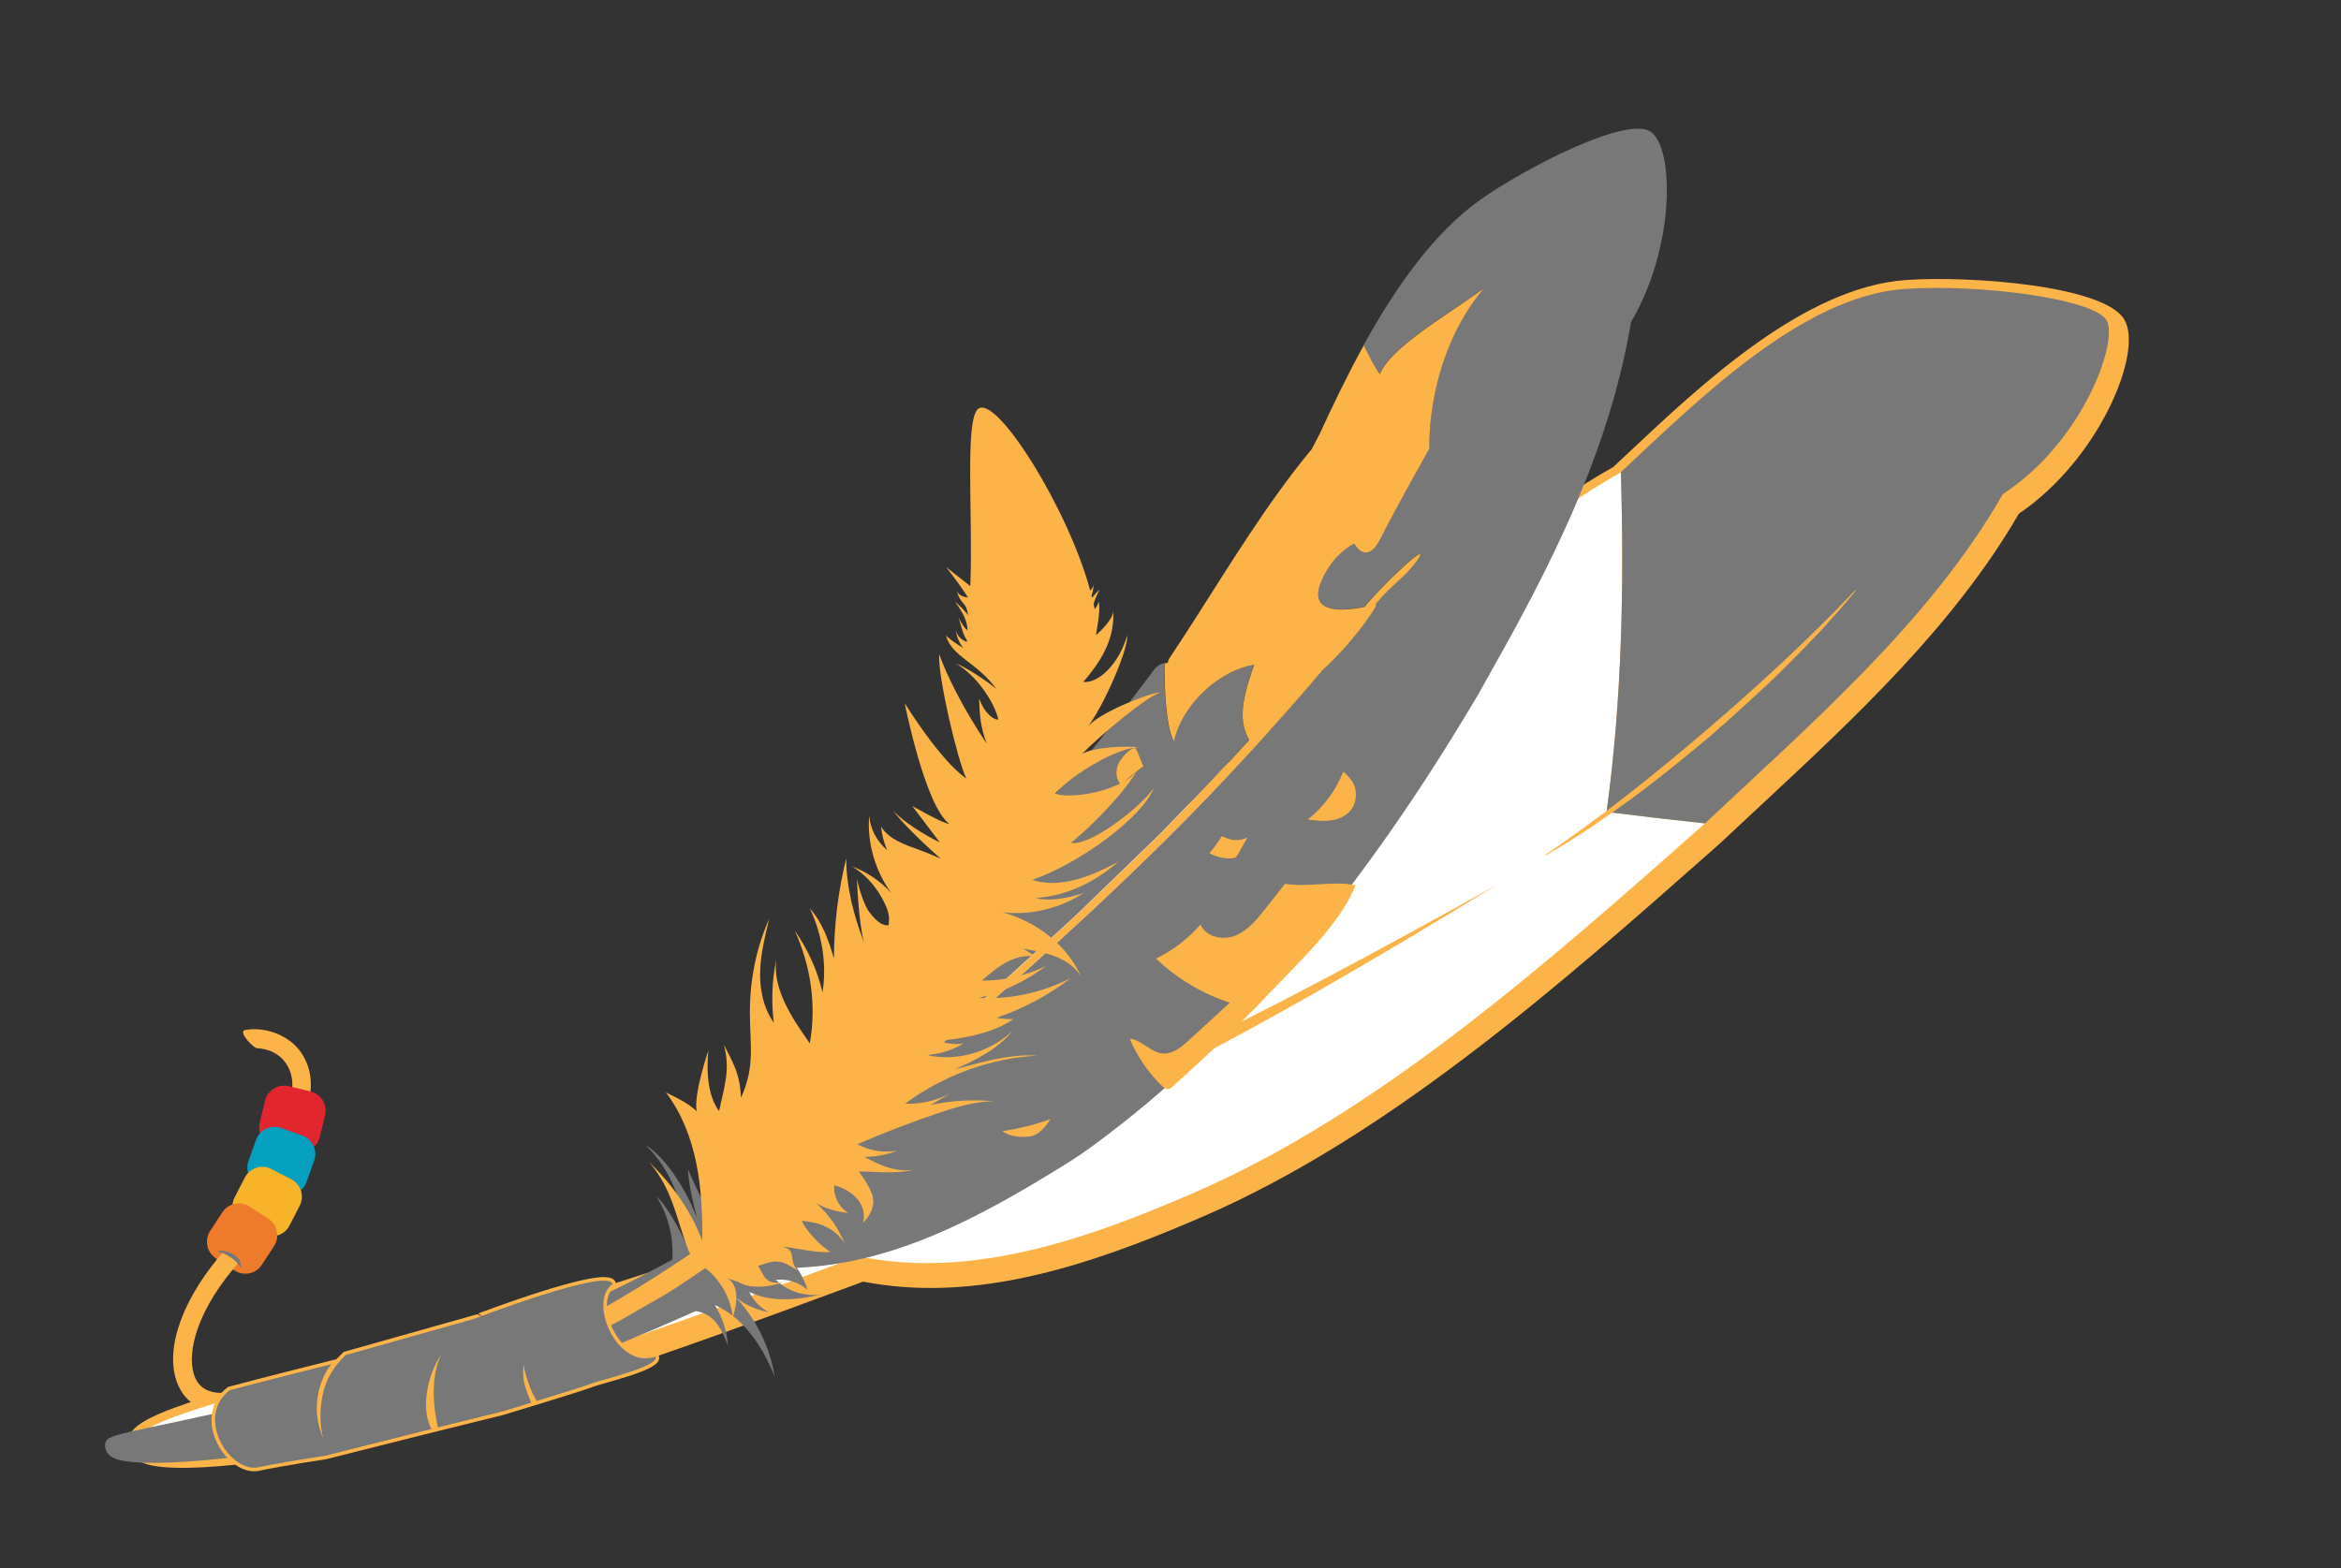 <?xml version="1.0" encoding="utf-8"?>
<!-- Generator: Adobe Illustrator 25.2.1, SVG Export Plug-In . SVG Version: 6.00 Build 0)  -->
<svg version="1.1" id="Layer_1" xmlns="http://www.w3.org/2000/svg" xmlns:xlink="http://www.w3.org/1999/xlink" x="0px" y="0px"
	 viewBox="0 0 327.74 219.62" style="enable-background:new 0 0 327.74 219.62;" xml:space="preserve">
<rect x="0" y="0" width="327.74" height="219.62" fill="#333333" stroke="none"/>
<style type="text/css">
	.st0{fill:none;}
	.st1{opacity:0.5;fill:#FFFFFF;}
	.st2{fill:#FFFFFF;}
	.st3{fill:#E1262D;}
	.st4{fill:#059FC0;}
	.st5{fill:#F7B329;}
	.st6{fill:#EE7B2B;}
	.st7{fill:#787878;}
	.st8{fill:#FCB449;}
	.st9{fill:none;stroke:#FCB449;stroke-miterlimit:10;}
</style>
<g>
	<g>
		<path class="st8" d="M30.72,197.67c-2.56,0-4.64-1.27-5.69-3.49c-2.09-4.43,0-11.31,5.47-17.96c6.18-7.52,7.83-14.15,8.92-18.53
			c0.38-1.52,0.7-2.83,1.13-3.89c0.69-1.68,0.42-3.68-0.67-5.1c-0.89-1.16-2.24-1.82-3.91-1.91c-0.45-0.02-2.6-2.16-1.74-2.53
			c2.75-0.53,6,0.61,7.72,2.86c1.64,2.14,2.03,5.15,1.01,7.67c-0.36,0.88-0.66,2.11-1.02,3.53c-1.14,4.61-2.87,11.59-9.43,19.56
			c-5.4,6.56-6.47,12.36-5.13,15.19c0.63,1.33,1.91,1.99,3.5,1.99L30.72,197.67z"/>
	</g>
	<g>
		<path class="st8" d="M297.42,44.77c-2.77-4.79-21.64-6.18-30.55-5.56c-14.2,1-28.49,14.42-38.92,24.23l-2.09,1.96
			c-9.93,5.56-18.68,13.35-27.15,20.89c-1.57,1.4-3.13,2.78-4.68,4.15c-0.26,0.23-0.47,0.51-0.61,0.83c-0.8-0.33-1.73-0.2-2.4,0.36
			c-18.22,14.97-36.79,29.04-55.22,41.8c-0.37,0.26-0.66,0.61-0.83,1.03c-0.56,1.34-1.05,2.49-1.5,3.55
			c-0.41-0.06-0.84-0.01-1.24,0.15c-0.39,0.16-9.59,3.89-15.08,6.66c-0.46,0.23-0.83,0.61-1.06,1.07c-0.3,0.62-7.44,15.32-9.25,24.7
			c-0.15,0.76,0.09,1.53,0.61,2.08c-25.49,8.68-44.98,14.51-63.2,18.9c-26.35,6.34-26.28,8.54-26.21,10.66
			c0.03,0.85,0.42,1.62,1.12,2.17c3.69,2.95,23.65-0.65,23.85-0.69c25.53-4.9,51.67-14.56,76.95-23.9l0.88-0.33
			c14.55,2.84,29.3-1.53,43.29-7.3c1.48-0.61,2.95-1.24,4.42-1.87c25.97-11.27,49.95-32.48,71.11-51.19l1.07-0.95
			c0.01-0.01,0.01-0.02,0.02-0.02c0.01-0.01,0.02-0.02,0.04-0.03c1.82-1.71,3.67-3.44,5.54-5.17
			c13.39-12.46,27.22-25.33,36.31-41.01C293.8,64.4,300.1,49.4,297.42,44.77z M166.67,165.97c-14.77,6.4-30.51,11.9-45.52,8.74
			c-0.44-0.09-0.89-0.06-1.31,0.1l-1.51,0.56c-25.1,9.27-51.05,18.86-76.21,23.69c-3.81,0.73-9.19,1.37-13.47,1.64
			c3.61-1.17,8.98-2.68,16.72-4.55c18.39-4.43,38.05-10.31,63.74-19.07c34.75-11.93,69.45-29.24,109.18-54.49
			c1.08-0.69,1.42-2.11,0.76-3.2c-0.65-1.1-2.05-1.48-3.18-0.86c-33.97,18.91-69.85,38.19-103.39,48.97
			c2.17-7.33,6.3-16.28,7.52-18.84c3.07-1.51,7.15-3.27,10.11-4.52c-0.14,0.86-0.29,1.77-0.48,2.9c-0.2,1.18,0.51,2.31,1.66,2.65
			c1.14,0.34,2.36-0.22,2.84-1.32c2.03-4.63,3.05-7,4.93-11.47c16.93-11.75,33.98-24.59,50.76-38.21c-0.05,0.83-0.11,1.72-0.19,2.78
			c-0.08,1.17,0.7,2.21,1.84,2.47c1.14,0.25,2.3-0.36,2.72-1.45c1.39-3.59,2.11-5.48,3.39-8.9c1.42-1.25,2.84-2.51,4.27-3.78
			c7.38-6.57,14.98-13.34,23.26-18.49c0,0.16,0.01,0.33,0.01,0.49c0.04,1.87,0.06,3.71,0.07,5.51c0,0.07,0,0.14,0,0.22
			c0.01,1.84,0,3.64-0.01,5.42c0,0.12,0,0.23,0,0.35c-0.02,1.74-0.06,3.45-0.1,5.14c-0.01,0.2-0.01,0.39-0.02,0.59
			c-0.05,1.64-0.11,3.25-0.19,4.83c-0.01,0.23-0.02,0.46-0.03,0.68c-0.08,1.56-0.17,3.1-0.27,4.63c-0.02,0.23-0.03,0.46-0.05,0.69
			c-0.11,1.52-0.23,3.02-0.36,4.51c-0.02,0.2-0.04,0.4-0.06,0.6c-0.14,1.51-0.29,3.01-0.45,4.49c-0.02,0.13-0.03,0.27-0.05,0.4
			c-0.18,1.55-0.36,3.08-0.57,4.6c-0.09,0.63,0.08,1.26,0.47,1.76c0.39,0.5,0.95,0.83,1.58,0.9c0.58,0.07,1.13,0.14,1.66,0.21
			c0.18,0.02,0.36,0.04,0.53,0.07c0.47,0.06,0.93,0.12,1.37,0.17c0.17,0.02,0.33,0.04,0.49,0.06c0.33,0.04,0.65,0.08,0.96,0.12
			c0.16,0.02,0.33,0.04,0.49,0.06c0.42,0.05,0.84,0.1,1.26,0.15c0.11,0.01,0.22,0.03,0.33,0.04c0.47,0.05,0.94,0.11,1.41,0.16
			C213.43,135.98,190.78,155.51,166.67,165.97z M279.57,68.3c-0.32,0.21-0.58,0.48-0.77,0.81c-8.73,15.27-22.44,28.04-35.71,40.38
			c-1.6,1.49-3.19,2.97-4.76,4.44c-0.06-0.01-0.13-0.01-0.2-0.02c-0.24-0.03-0.48-0.05-0.71-0.08c-0.35-0.04-0.7-0.08-1.04-0.11
			c-0.09-0.01-0.18-0.02-0.28-0.03c-1.86-0.21-3.46-0.39-5.19-0.6c-0.03,0-0.06-0.01-0.09-0.01c-0.41-0.05-0.82-0.1-1.24-0.15
			c-0.04-0.01-0.08-0.01-0.13-0.02c-0.46-0.06-0.94-0.11-1.44-0.18c0.1-0.83,0.2-1.67,0.3-2.51c0.05-0.45,0.1-0.9,0.15-1.35
			c0.04-0.39,0.09-0.78,0.13-1.18c0.05-0.47,0.09-0.95,0.14-1.43c0.04-0.38,0.08-0.76,0.11-1.15c0.04-0.48,0.08-0.96,0.12-1.44
			c0.03-0.39,0.07-0.77,0.1-1.16c0.04-0.49,0.07-0.98,0.11-1.48c0.03-0.39,0.06-0.77,0.09-1.17c0.03-0.48,0.06-0.96,0.09-1.45
			c0.03-0.41,0.05-0.83,0.08-1.24c0.03-0.47,0.05-0.95,0.08-1.42c0.02-0.43,0.05-0.87,0.07-1.31c0.02-0.46,0.04-0.93,0.06-1.4
			c0.02-0.46,0.04-0.92,0.06-1.38c0.02-0.46,0.03-0.92,0.05-1.39c0.02-0.47,0.03-0.95,0.05-1.43c0.01-0.46,0.02-0.92,0.03-1.39
			c0.01-0.49,0.02-0.99,0.03-1.48c0.01-0.46,0.02-0.92,0.02-1.38c0.01-0.51,0.02-1.03,0.02-1.54c0-0.46,0.01-0.92,0.01-1.39
			c0-0.53,0.01-1.05,0.01-1.58c0-0.47,0-0.94,0-1.41c0-0.54,0-1.08-0.01-1.63c0-0.47-0.01-0.95-0.01-1.43
			c-0.01-0.55-0.01-1.1-0.02-1.65c-0.01-0.49-0.02-0.99-0.02-1.48c-0.01-0.55-0.02-1.1-0.03-1.65c-0.01-0.52-0.02-1.05-0.04-1.58
			c-0.01-0.36-0.02-0.72-0.03-1.08l1.42-1.33c9.92-9.32,23.5-22.08,36.01-22.96c10.75-0.76,24.09,1.47,26.12,3.23
			C293.85,49.49,289.91,61.6,279.57,68.3z"/>
		<g>
			<g>
				<path class="st2" d="M226.82,66.22c0.03-0.03,0.07-0.06,0.1-0.1c0.47,15.95,0.16,31.75-2,47.58c5.49,0.69,8.25,1.01,13.78,1.61
					c-21.79,19.27-45.5,40.43-71.55,51.73c-14.05,6.09-30.85,12.27-46.95,8.89c-25.49,9.42-52.24,19.39-78.09,24.36
					c-5.84,1.12-22.09,3.02-22.16,0.76c-0.07-2.25,18.63-6.9,24.4-8.29c21.3-5.13,42.62-11.88,63.53-19
					c38.85-13.33,66.5-28.29,101.59-49.79c-31.93,17.77-64.45,34.97-100.76,45.96c1.77-9.17,9.05-24.11,9.05-24.11
					c5.47-2.76,14.9-6.58,14.9-6.58c-0.45,2.84-0.68,4.26-1.16,7.1c2.12-4.83,3.15-7.24,5.19-12.08
					c19.02-13.18,37.49-27.22,55.37-41.92c-0.2,3.28-0.3,4.92-0.52,8.2c1.46-3.77,2.18-5.66,3.59-9.43
					C205.09,82.39,215.19,72.67,226.82,66.22z"/>
				<path class="st7" d="M226.92,66.12c10.62-9.91,25.35-24.64,39.66-25.65c10.7-0.75,26.62,1.4,28.34,4.38
					c1.72,2.98-3.36,17.1-14.52,24.34c-10.16,17.79-26.97,32.25-41.7,46.12c-5.53-0.6-8.29-0.92-13.78-1.61
					C227.08,97.87,227.4,82.07,226.92,66.12z"/>
			</g>
		</g>
		<g>
			<path class="st8" d="M216.31,119.74c7.89-5.35,15.35-11.3,22.59-17.5c7.23-6.2,14.27-12.65,20.82-19.58l0.07,0.07
				c-1.5,1.86-3.1,3.64-4.7,5.41c-1.63,1.74-3.31,3.45-5,5.14c-3.39,3.37-6.96,6.55-10.54,9.71c-3.67,3.06-7.37,6.1-11.22,8.92
				c-1.94,1.4-3.89,2.78-5.86,4.13c-2.02,1.29-4.02,2.59-6.1,3.77L216.31,119.74z"/>
		</g>
	</g>
	<g>
		<g>
			<g>
				<path class="st7" d="M231.03,18.41c-3.5-2.17-17.68,5.26-23.67,9.48c-6.63,4.67-12.03,12.43-16.45,20.44
					c0.83,1.7,1.68,3.33,2.24,4.04c1.59-3.77,9.12-8.04,14.58-12.02c-8.23,9.83-7.63,22.43-7.63,22.43s-4.86,8.64-6.84,12.61
					c-1.98,3.97-3.68,0.73-3.68,0.73s-2.82,1.19-4.56,5.13c-2,4.56,2.53,4.44,6,3.72c2.19-2.79,9.51-9.72,7.44-6.61
					c-1.8,2.57-3.96,3.74-5.87,6.23c0.02-0.01,0.03,0,0.02,0.01c0.49,0.02-3.38,5.56-7.44,9.19c-5.09,6.03-10.41,11.86-15.85,17.56
					c-10.36,10.79-21.41,20.88-32.62,30.75c-5.75,4.77-11.45,9.59-17.23,14.32l-14.25,10.93l0,0l13.85-11.41
					c5.71-4.8,11.34-9.69,17.02-14.53l8.28-7.52c2.74-2.53,5.57-4.96,8.21-7.6l8.04-7.78l2.01-1.95l1.94-2.01l3.89-4.02
					c0.53-0.55,1.05-1.11,1.57-1.66c2.22-2.37,4.36-4.76,4.85-5.25c-1.56-2.67-1.06-5.64,0.68-10.54
					c-4.4,0.64-9.89,5.03-11.27,10.69c-1.14-2.28-1.31-7.45-1.29-10.91c-0.55,0.11-1.08,0.45-1.44,0.93
					c-12.11,16.36-25.7,31.62-40.51,45.47c-0.29,0.27-0.51,0.6-0.63,0.95c-0.37,1.14-0.7,2.12-1.01,3.02
					c-0.36,0.03-0.73,0.15-1.06,0.35c-0.33,0.19-8.02,4.76-12.67,7.78c-0.11,0.07-0.2,0.17-0.3,0.26c-0.24,0.22-0.45,0.46-0.57,0.74
					c-0.16,0.36-2.86,6.31-5,12.43c-0.5-2.61-1.2-5.48-1.78-7.02c0.65,4.16,0.67,8.33,0.62,10.58c-0.01,0.02-0.01,0.05-0.02,0.07
					c-1.03-1.47-1.68-3.4-2.32-4.67c0.1,2.05,0.66,4.48,1.26,6.77c-1.45-3.7-4.21-8.36-7.22-10.18c5.55,5.19,5.94,13.75,5.95,13.9
					c-0.09-1.04-0.22-0.04-0.23-0.04c-0.05-0.12-2.13-4.74-4.17-6.66c2.33,3.79,2.29,7.09,2.24,8.85c-3.19,1.73-6.08,3.29-9.39,4.8
					c-14.07,6.43-29.1,11-44.34,14.46c-24.64,5.59-25.53,5.05-25.69,6.65c-0.06,0.64,0.22,1.23,0.81,1.66
					c3.13,2.29,22.16-0.5,22.35-0.54c25.05-4.94,48.46-14.36,71.72-25.45c0.32-0.16,0.48-0.24,0.8-0.4
					c14.52-0.21,27.26-7.41,38.7-14.48c1.27-0.78,2.6-1.68,3.79-2.55c21.9-16.04,38.91-37.89,53.34-62.08
					c0.27-0.45,0.41-0.68,0.68-1.13c0-0.01,0.01-0.02,0.01-0.02c0.01-0.01,0.02-0.02,0.02-0.04c1.13-2,2.26-4.05,3.4-6.08
					c7.94-14.24,15.25-29.49,18-46.08C234.6,34.49,234.41,20.5,231.03,18.41z M156.7,106.69c0.28-0.48,1.57-2.09,2.24-1.91
					c0.24,0.06,1.08,2.6,1.17,2.54c-1.12,0.78-2.19,1.65-3.18,2.6C156.11,109.09,156.13,107.69,156.7,106.69z M141.68,120.96
					c0.49-0.3,1.09-1.37,1.62-1.03c0.46,0.29,0.26,1.84,0.17,2.27c-0.06,0.28-0.16,0.56-0.38,0.73c-0.35,0.26-0.86,0.14-1.22,0.38
					C142.08,122.54,142.01,121.69,141.68,120.96z"/>
				<path class="st8" d="M175.58,93.1c-1.74,4.9-2.24,7.87-0.68,10.54c-0.5,0.49-2.63,2.88-4.85,5.25
					c-0.53,0.55-1.04,1.11-1.57,1.66l-3.89,4.02l-1.94,2.01l-2.01,1.95l-8.04,7.78c-2.64,2.63-5.47,5.07-8.21,7.6l-8.28,7.52
					c-5.68,4.84-11.31,9.73-17.02,14.53l-13.5,11.23l0,0l13.9-10.75c5.78-4.73,11.48-9.55,17.23-14.32
					c11.21-9.88,22.26-19.96,32.62-30.75c5.43-5.7,10.76-11.53,15.85-17.56c4.05-3.63,7.93-9.17,7.44-9.19
					c0.01-0.01,0-0.02-0.02-0.01c1.91-2.49,4.07-3.65,5.87-6.23c2.08-3.12-5.24,3.82-7.44,6.61c-3.47,0.72-8.01,0.84-6-3.72
					c1.73-3.94,4.56-5.13,4.56-5.13s1.69,3.24,3.68-0.73c1.98-3.97,6.84-12.61,6.84-12.61s-0.6-12.6,7.63-22.43
					c-5.45,3.97-12.99,8.24-14.58,12.02c-0.55-0.71-1.41-2.34-2.24-4.04c-2.3,4.18-4.35,8.44-6.15,12.36
					c-0.45,0.88-0.68,1.32-1.14,2.19c-6.32,7.62-11.52,16.3-16.85,24.59c-0.99,1.53-1.98,3.05-2.98,4.55
					c-0.17,0.25-0.28,0.53-0.34,0.81c-0.14,0-0.29,0.02-0.43,0.05c-0.02,3.46,0.15,8.63,1.29,10.91
					C165.7,98.13,171.19,93.73,175.58,93.1z"/>
				<path class="st8" d="M160.11,107.31c-0.08,0.06-0.92-2.47-1.17-2.54c-0.67-0.18-1.96,1.43-2.24,1.91
					c-0.58,1-0.59,2.41,0.23,3.22C157.92,108.96,158.99,108.09,160.11,107.31z"/>
				<path class="st8" d="M143.47,122.2c0.09-0.43,0.29-1.97-0.17-2.27c-0.53-0.34-1.13,0.73-1.62,1.03c0.33,0.73,0.4,1.58,0.19,2.35
					c0.36-0.24,0.87-0.13,1.22-0.38C143.32,122.76,143.42,122.47,143.47,122.2z"/>
			</g>
		</g>
		<path class="st7" d="M101.91,188.43c-0.13-2.01-0.77-3.98-1.84-5.68c4.09,1.8,6.72,5.89,8.39,10.04
			c-0.66-4.05-2.51-7.9-5.28-10.94c1.3,0.96,2.83,1.62,4.43,1.9c-1.18-0.61-2.15-1.62-2.71-2.82c3.1,1.5,6.77,1.12,10.13,0.33
			c-2.29,0.37-4.74-0.4-6.41-2.02c1.58-0.19,3.23,0.33,4.42,1.38c-0.48-1.65-1.38-3.18-2.6-4.39c-0.16-0.16-0.33-0.31-0.54-0.37
			c-0.25-0.06-0.51,0.02-0.75,0.11c-3.36,1.19-6.66,2.52-9.9,3.99c-0.96,0.43-3.21,1.19-3.68,2.22c-0.46,0.99,0.55,1.3,1.3,1.35
			C99.82,183.74,100.92,185.82,101.91,188.43z"/>
		<path class="st8" d="M179.9,123.77c-0.92,1.17-1.84,2.33-2.76,3.5c-1.18,1.49-2.43,3.04-4.19,3.75s-4.16,0.2-4.88-1.55
			c-1.73,1.99-3.86,3.62-6.23,4.77c2.93,2.79,6.48,4.92,10.33,6.18c-1.9,1.74-3.79,3.49-5.69,5.23c-1.06,0.97-2.3,2.01-3.74,1.88
			c-1.68-0.16-2.89-1.91-4.57-2.06c1.04,2.51,2.62,4.8,4.59,6.68c0.22,0.21,0.48,0.42,0.77,0.39c0.24-0.02,0.43-0.19,0.61-0.35
			c4.71-4.25,9.34-8.6,13.69-13.22c3.97-4.21,9.82-9.57,11.95-15C186.81,123.31,183.11,124.3,179.9,123.77z"/>
		<path class="st8" d="M188.06,108.07c-1.03,2.62-2.76,4.95-4.97,6.7c1.22,0.15,2.46,0.3,3.66,0.05c1.2-0.25,2.37-0.98,2.81-2.13
			c0.28-0.72,0.34-1.53,0.17-2.28C189.56,109.62,188.8,108.64,188.06,108.07"/>
		<path class="st8" d="M171.06,117.09c-0.51,0.84-1.09,1.64-1.75,2.37c0.92,0.53,1.99,0.79,3.06,0.75c0.2-0.01,0.4-0.03,0.57-0.13
			c0.18-0.11,0.29-0.31,0.4-0.49c0.43-0.76,0.86-1.52,1.29-2.28C173.28,117.85,172.37,117.71,171.06,117.09"/>
		<path class="st8" d="M140.35,158.4c0.98,0.79,2.56,0.91,3.81,0.75c1.29-0.16,2.19-1.33,2.9-2.43
			C144.89,157.5,142.64,158.07,140.35,158.4"/>
	</g>
	<path class="st8" d="M153.95,82.58c-0.4,0.34-0.75,0.73-1.07,1.14c-0.02-0.09-0.04-0.18-0.06-0.28c0.15-0.53,0.27-1.07,0.31-1.62
		c-0.04,0.35-0.26,0.63-0.5,0.89c-3.03-11.35-13.05-27.38-15.66-25.48c-1.96,1.43-0.72,15.11-1.13,24.85
		c-1.37-1.08-2.05-1.62-3.42-2.69c0,0,1.34,1.6,3.1,4.26c-0.65-0.01-1.36-0.32-1.53-0.89c0.07,0.5,0.29,0.99,0.62,1.42
		c0.21,0.27,0.47,0.52,0.62,0.83c0.2,0.39,0.19,0.82,0.37,1.22c-0.55-0.75-1.23-1.41-1.96-2.01c0.07,0.08,0.14,0.16,0.2,0.24
		c0.84,1.17,1.61,2.47,1.61,3.81c-0.63-0.43-1.23-1.77-1.23-1.77c0,0,0.33,1.23,0.53,1.84c0.15,0.45,0.32,0.92,0.62,1.3
		c-0.01,0.08-0.01,0.16-0.02,0.24c-0.78-0.26-1.44-0.94-1.54-1.68c0.07,0.89,0.45,1.79,1.06,2.55c-1.02-0.59-1.96-1.27-2.43-1.74
		c0.81,2.98,4.32,3.7,7.05,7.48c-1.1-0.98-4.09-2.96-5.73-3.62c2.98,1.73,5.44,5.44,6.01,7.89c-0.54,0.1-1.87-0.69-2.7-2.96
		c0.08,2.18,0.13,3.79,1.06,6.33c-3.48-5.18-5.75-9.93-6.65-12.54c-0.22,3.08,2.58,14.94,3.8,17.43
		c-3.74-2.58-8.63-10.56-8.63-10.56s2.83,14.35,6.24,16.91c-0.8,0.01-5.17-2.49-5.17-2.49c0,0,3.85,5.09,3.85,5.09
		c0,0-4.37-2.09-6.58-4.49c1.17,1.57,3.91,4.33,6.71,6.77c-1-0.45-2-0.87-3.03-1.24c-2.02-0.73-4.28-1.49-5.32-3.26
		c0.1,1.11,0.38,2.23,0.85,3.3c-1.49-1.25-2.41-3.07-2.51-4.85c-0.32,3.68,0.75,7.65,3.1,10.89c-1.47-1.68-3.43-2.98-5.56-3.78
		c1.82,1.05,3.24,2.66,4.23,4.43c0.99,1.78,1.12,2.66,0.93,3.83c-0.75,0.1-1.61-0.42-2.66-1.8c-1.05-1.38-1.76-4.66-1.76-4.66
		c0,0,0.2,5.91,0.98,8.84c-1.48-3.89-2.48-7.81-2.48-11.75c-1.11,4.48-1.7,9.2-1.72,14.03c-0.73-2.48-1.58-5.01-3.36-6.99
		c1.72,3.68,2.37,7.77,1.76,11.73c-0.71-3.07-2.05-6-3.89-8.65c2.25,4.94,3.06,10.44,2.11,15.79c-2.55-3.6-5.22-7.65-4.7-11.73
		c-0.59,2.85-0.71,5.85-0.34,8.84c-1.53-2.17-2-4.83-1.91-7.32c0.09-2.49,0.71-4.87,1.26-7.22c-1.77,3.98-2.7,8.42-2.7,13
		c0,4.69,0.77,7.6-1.24,12.05c-0.18-3.3-0.88-4.44-2.39-7.42c0.9,3.57,0.09,5.64-0.68,9.28c-2.26-2.94-1.49-8.51-1.49-8.51
		c0,0-2.16,6.35-1.63,8.54c-1.23-1.09-2.36-1.69-4.32-2.63c4.44,5.91,5.16,13.45,5.09,20.79c-1.56-4.15-4.18-7.89-7.46-11.06
		c3.35,3.91,3.79,7.9,5.51,12.37c0.06,0.17,0.16,0.34,0.26,0.51c-3.7,2.54-11.27,7.37-15.94,9.55c-4.41,2.06-8.94,3.58-11.24,4.68
		c-1.04,0.5-1.62,0.91-1.52,1.24c0.82,1.73,8.47-1.26,11.64-2.61c2.1-0.89,3.86-1.86,5.88-2.84c2.02-0.98,3.58-2.03,5.57-3.12
		c3.07-1.68,4.83-2.97,7.71-4.91c2,1.51,3.61,4.13,3.84,6.95c0.68-2.11,0.95-4.64-0.85-5.59c0.37,0.16-0.28-0.13,0,0
		c0.91,0.42,1.13,0.3,2.02,0.77c1.48,0.78,4.21,0.5,5.96-0.17c-2.53,0.43-2.66-0.75-3.56-2.28c2.16-0.68,2.86-1.17,5.59,0.71
		c-1.5-1.52,0-2.82-2.21-3.42c0.55-0.03-0.54-0.06,0,0c2.05,0.22,5.2,1.02,6.77,0.74c-1.23-0.58-3.6-3.1-4.03-4.34
		c2.58,0.24,4.53,1.01,6,3.15c-1.05-2.35-2.07-3.83-3.94-5.59c1.35,0.76,2.88,1.22,4.43,1.33c-1.31-0.78-2.1-2.35-1.96-3.86
		c2.78,0.76,4.63,2.78,4.04,5.26c1.25-1.34,1.82-2.74,1.13-4.33c-0.44-1.02-1.05-1.95-1.72-2.85c0.56-0.01,1.12,0,1.7,0.03
		c2.04,0.09,4.16,0.19,6.24-0.33c-1.09,0.21-2.2,0.14-3.22-0.1c-1.43-0.34-2.7-1-3.96-1.66c1.54,0,3.12-0.29,4.62-0.86
		c-1.98,0.32-3.98-0.02-5.6-0.91c3.65-1.59,7.4-3.03,11.22-4.32c2.55-0.86,5.19-1.67,7.82-1.7c-2.88-0.28-5.87-0.09-8.78,0.52
		c0.93-0.53,1.86-1.08,2.79-1.63c-1.99,1.04-4.22,1.54-6.36,1.45c5.31-3.94,11.94-6.39,18.51-6.73c-3.84-0.27-7.78,0.92-11.58,1.93
		c2.97-1.32,6.06-2.84,8.09-5.37c-3.23,3.03-8.02,4.33-12.04,3.34c1.8-0.08,3.62-0.64,5.2-1.61c-1.24,0.22-2.42,0.01-3.54-0.41
		c1.06-0.04,2.13-0.17,3.17-0.35c2.54-0.45,5.16-1.13,7.34-2.65c-0.8,0.03-1.58-0.03-2.34-0.19c3.68-1.24,7.22-3.12,10.39-5.55
		c-4.07,2.08-8.57,3.02-12.87,2.78c3.34-0.81,6.58-2.34,9.39-4.47c-2.84,1.38-5.95,2.07-8.98,2.04c1.1-0.94,2.2-1.91,3.5-2.6
		c1.29-0.68,2.82-1.06,4.17-0.69c-0.61-0.39-1.23-0.78-1.84-1.17c1.58,0.27,3.17,0.55,4.63,1.15c1.46,0.6,2.79,1.54,3.51,2.9
		c-1.98-4.53-6.2-7.8-11.05-9.15c3.83,0.45,7.93-0.5,11.33-2.7c-1.93,0.64-4.23,1.12-6.19,0.82c-0.15-0.02-0.31-0.07-0.48-0.13
		c3.29-0.22,7.36-1.45,11.59-5.12c-5.91,3.3-9.58,3.42-12.11,2.58c6.58-2.26,15.36-8.68,17.03-12.87c-1.98,2.83-8.93,8.18-11.63,7.7
		c4.37-3.56,8.26-8.21,9.17-10c-2.43,2.9-9.47,3.91-11.35,3.08c2.37-2.69,9.06-6.7,11.89-6.43c-1.68-0.3-6.53-0.09-8.15,0.89
		c2.63-2.64,8.75-7.8,10.91-8.6c-1.14-0.06-8.36,2.73-10.03,4.71c2.21-2.95,5.61-10.72,5.46-12.72c-1.11,3.87-3.91,6.74-6.16,6.53
		c3-3.46,4.37-6.39,4.21-10.01c0.05,1.11-1.64,2.74-2.37,3.42c-0.02-0.07-0.01-0.14-0.03-0.2c0,0,0.69-3.47,0.34-4.46
		c-0.08,0.4-0.28,0.76-0.56,1.06c-0.04-0.24-0.09-0.49-0.14-0.74C153.31,83.88,153.59,83.21,153.95,82.58z"/>
	<path class="st9" d="M85.76,179.82c-3.49,2.48,0.61,12.01,6.01,10.17c0.6,1.38-7.69,3.25-8.91,3.75c-1.22,0.5-12.43,3.9-12.43,3.9
		l-11.22,2.78l-13.65,3.44c0,0-5.98,0.89-9.27,1.6c-4.02,0.97-9.07-6.88-4.15-10.77c3.88-1.06,15.21-3.89,15.21-3.89l1.02-1.03
		l17.95-5.06C66.32,184.72,85.16,177.46,85.76,179.82z"/>
	<path class="st7" d="M85.76,179.82c-3.49,2.48,0.61,12.01,6.01,10.17c0.6,1.38-7.69,3.25-8.91,3.75c-1.22,0.5-12.43,3.9-12.43,3.9
		l-11.22,2.78l-13.65,3.44c0,0-5.98,0.89-9.27,1.6c-4.02,0.97-9.07-6.88-4.15-10.77c3.88-1.06,15.21-3.89,15.21-3.89l1.02-1.03
		l17.95-5.06C66.32,184.72,85.16,177.46,85.76,179.82z"/>
	<path class="st8" d="M45.1,195.73c-0.34,1.88-0.34,3.78,0.14,5.63c-1.46-3.21-1.09-7.18,0.94-10.06c0.3-0.42,1.62-1.51,2.18-1.53
		c-1.21,1.16-1.92,2.33-2.24,2.92C45.6,193.65,45.3,194.66,45.1,195.73z"/>
	<path class="st8" d="M61.37,200.11c0,0-1.72-6.22,0.44-10.46c-2.05,2.95-2.91,7.73-1.41,10.47
		C60.76,200.24,61.37,200.11,61.37,200.11z"/>
	<path class="st8" d="M74.35,196.44c-0.27-1.04-1.39-2.55-1.04-5.31c0.26,1.89,1.45,4.81,2.07,5.3
		C74.89,196.68,74.35,196.44,74.35,196.44z"/>
	<path class="st3" d="M41.44,161.25l-3.04-0.74c-1.48-0.36-2.39-1.85-2.03-3.33l0.74-3.04c0.36-1.48,1.85-2.39,3.33-2.03l3.04,0.74
		c1.48,0.36,2.39,1.85,2.03,3.33l-0.74,3.04C44.41,160.7,42.92,161.61,41.44,161.25z"/>
	<path class="st4" d="M39.41,167.16l-2.95-1.05c-1.44-0.51-2.19-2.09-1.67-3.52l1.05-2.95c0.51-1.44,2.09-2.19,3.52-1.67l2.95,1.05
		c1.44,0.51,2.19,2.09,1.67,3.52l-1.05,2.95C42.43,166.92,40.85,167.67,39.41,167.16z"/>
	<path class="st5" d="M36.82,172.82l-2.78-1.43c-1.35-0.7-1.89-2.36-1.19-3.71l1.43-2.78c0.7-1.35,2.36-1.89,3.71-1.19l2.78,1.43
		c1.35,0.7,1.89,2.36,1.19,3.71l-1.43,2.78C39.84,172.98,38.18,173.52,36.82,172.82z"/>
	<path class="st6" d="M32.84,177.92l-2.62-1.71c-1.27-0.83-1.63-2.54-0.8-3.82l1.71-2.62c0.83-1.27,2.54-1.63,3.82-0.8l2.62,1.71
		c1.27,0.83,1.63,2.54,0.8,3.82l-1.71,2.62C35.83,178.4,34.12,178.76,32.84,177.92z"/>
	<polygon class="st8" points="30.32,176.44 31.26,175.31 33.42,176.75 32.51,177.87 	"/>
	<path class="st7" d="M33.7,177.56c-0.45-1.02-2.06-2.06-3.28-2.31C31.24,174.83,34.12,175.75,33.7,177.56z"/>
</g>
</svg>
